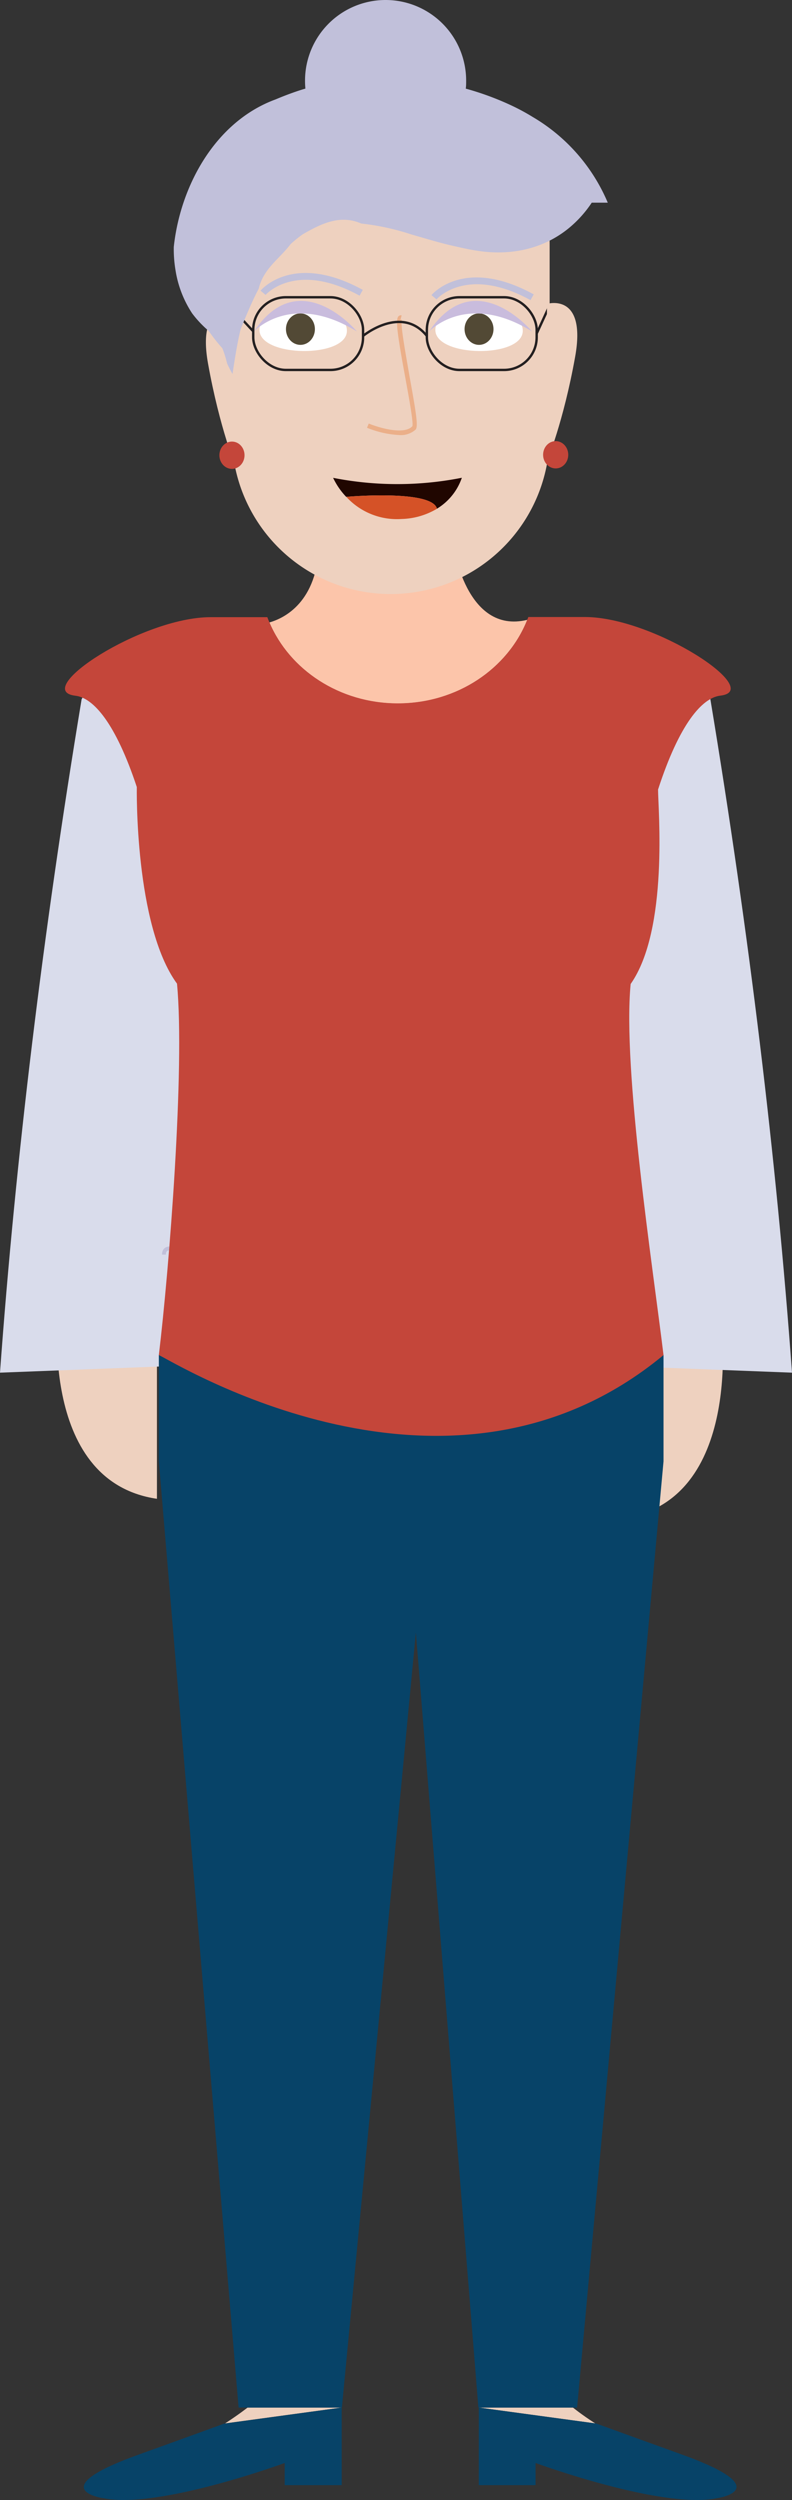 <svg xmlns="http://www.w3.org/2000/svg" viewBox="0 0 208.42 657.19"><rect x="0" y="0" width="208.42" height="657.19" fill="#333333" stroke="none"/><defs><style>.cls-1{fill:#eed1bf;}.cls-2{fill:#fcc5aa;}.cls-3{fill:#d9dceb;}.cls-4{fill:#074368;}.cls-12,.cls-5{fill:none;stroke-miterlimit:10;}.cls-5{stroke:#c1c0da;stroke-width:1.01px;}.cls-6{fill:#c4463a;}.cls-7{fill:#fff;}.cls-8{fill:#524935;}.cls-9{fill:#c9bcdd;}.cls-10{fill:#ebaf89;}.cls-11{fill:#c1c0da;}.cls-12{stroke:#231f20;stroke-width:0.63px;}.cls-13{fill:#200600;}.cls-14{fill:#d55227;}</style></defs><g id="Layer_2" data-name="Layer 2"><g id="Layer_1-2" data-name="Layer 1"><path id="Koza" class="cls-1" d="M15.41,343S9.52,389.34,41.3,394V341.83Z"/><path id="Koza-2" data-name="Koza" class="cls-1" d="M189.81,348.14s5.89,46.38-25.9,51V347Z"/><path id="Vrat" class="cls-2" d="M138.76,162.94c-5.1,12.81-18.42,22-34.07,22-15.37,0-28.5-8.84-33.8-21.31,4-1.14,12.58-5.35,13.09-20.48h35.3S122.52,166.89,138.76,162.94Z"/><path class="cls-3" d="M0,360.84l51.93-2V211.69s-12-61-30.45-27.88Q6.15,276.36,0,360.84Z"/><path class="cls-3" d="M208.42,360.84l-51.94-2V211.69s12-61,30.46-27.88Q202.27,276.36,208.42,360.84Z"/><path id="Koza-3" data-name="Koza" class="cls-1" d="M89.92,632.89l-30.69,4.17c3.61-2.34,5.93-4.17,5.93-4.17Z"/><path id="Koza-4" data-name="Koza" class="cls-1" d="M156.64,637.06,126,632.89h24.77S153,634.72,156.64,637.06Z"/><path id="cevlje" class="cls-4" d="M89.92,632.89v20.39h-15v-5.82s-33.06,12.16-47.57,9.29c0,0-16.55-2.23,8.86-11.39,19-6.85,22.83-8.27,22.83-8.27l.17,0h0Z"/><path id="cevlje-2" data-name="cevlje" class="cls-4" d="M188.51,656.75c-14.5,2.87-47.57-9.29-47.57-9.29v5.82H126V632.89l30.69,4.17h0l.17,0s3.83,1.42,22.84,8.27C205.06,654.52,188.51,656.75,188.51,656.75Z"/><path class="cls-5" d="M43.14,329.81c.14-12.11,61.31,48.44,119,0"/><polygon id="Hlace" class="cls-4" points="174.61 356.22 174.61 384.16 151.87 632.89 125.89 632.89 109.44 429.12 89.97 632.89 62.79 632.89 41.8 384.16 41.8 356.22 174.61 356.22"/><path id="Majica" class="cls-6" d="M189.55,182.87c-4.83.58-10.78,7.47-16.38,24.68,0,4.95,2.85,36.81-7.21,51.12-2.17,22.51,5.85,74.46,8.65,97.55-56.74,46.95-129,1.63-132.81,0,2.74-22.76,6.89-75.42,4.78-97.64C35.36,243.24,36,206.89,36,206.89c-5.54-16.71-11.39-23.45-16.16-24C8,181.49,37.32,162.24,55.41,162.24H70.35q.25.69.54,1.35c5.3,12.47,18.43,21.31,33.8,21.31,15.65,0,29-9.15,34.07-22,.1-.23.19-.47.28-.7H154C172.07,162.24,201.39,181.49,189.55,182.87Z"/><path id="Koza-5" data-name="Koza" class="cls-1" d="M98.74,26.6h8.2a37.7,37.7,0,0,1,37.7,37.7v50.06a41.8,41.8,0,0,1-41.8,41.8h0A41.8,41.8,0,0,1,61,114.36V64.3A37.7,37.7,0,0,1,98.74,26.6Z"/><path class="cls-7" d="M91.29,87c.09-8-22.94-8.35-23-.31C68.18,93.93,91.21,94.24,91.29,87Z"/><path class="cls-7" d="M137.57,87c.09-8-22.94-8.35-23-.31C114.46,93.93,137.49,94.24,137.57,87Z"/><ellipse class="cls-8" cx="79.06" cy="86.52" rx="3.81" ry="4.14"/><ellipse class="cls-8" cx="126.06" cy="86.52" rx="3.81" ry="4.14"/><path id="Oci" class="cls-9" d="M66.83,87.14s9.78-10.67,27.09,0C93.92,87.14,78.87,69.06,66.83,87.14Z"/><path id="Oci-2" data-name="Oci" class="cls-9" d="M112.93,87.14s9.79-10.67,27.1,0C140,87.14,125,69.06,112.93,87.14Z"/><g id="Nos"><path class="cls-10" d="M105,114.36a25.86,25.86,0,0,1-8.42-1.91l.46-1.11c2.44,1,9.25,3.13,11.48.7.32-.83-.91-7.54-1.9-12.94-2.1-11.49-2.61-15.2-1.71-16a.83.83,0,0,1,.78-.19l-.3,1.16a.38.38,0,0,0,.38-.14c-.53,1,1,9.1,2,15,1.85,10.16,2.29,13.22,1.6,14A5.8,5.8,0,0,1,105,114.36Z"/></g><path id="Obrve" class="cls-11" d="M94.63,77.73c-16.86-9.24-24.66-.29-24.74-.2l-1.33-1.12c.35-.42,8.81-10.12,26.91-.21Z"/><path id="Obrve-2" data-name="Obrve" class="cls-11" d="M139.61,78.9c-16.86-9.24-24.66-.29-24.74-.2l-1.33-1.12c.35-.42,8.81-10.12,26.91-.2Z"/><g id="ocala"><rect class="cls-12" x="112.33" y="78.14" width="28.9" height="19.11" rx="8.59"/><rect class="cls-12" x="66.64" y="78.14" width="28.9" height="19.11" rx="8.59"/><path class="cls-12" d="M95.54,88.3s10.09-8.28,16.79,0"/><line class="cls-12" x1="61.04" y1="81.06" x2="66.64" y2="87.09"/><line class="cls-12" x1="144.63" y1="80.3" x2="141.22" y2="87.7"/></g><path id="Koza-6" data-name="Koza" class="cls-1" d="M143.93,79.89s10.48-3.19,7.43,13.86-7.43,27.6-7.43,27.6Z"/><path id="Koza-7" data-name="Koza" class="cls-1" d="M62.17,81.67s-10.48-3.18-7.43,13.87,7.43,27.6,7.43,27.6Z"/><ellipse id="Uhani" class="cls-6" cx="61.04" cy="119.67" rx="3.31" ry="3.59"/><ellipse id="Uhani-2" data-name="Uhani" class="cls-6" cx="146.23" cy="119.55" rx="3.31" ry="3.59"/><path class="cls-13" d="M121.54,125.59a15.29,15.29,0,0,1-6.56,8.14c-1.24-5.12-23.8-3.13-23.88-3.12a19,19,0,0,1-3.44-5A87.28,87.28,0,0,0,121.54,125.59Z"/><path class="cls-14" d="M115,133.73h0a19.14,19.14,0,0,1-9.32,2.7,18.09,18.09,0,0,1-14.55-5.82C91.18,130.6,113.74,128.61,115,133.73Z"/><polygon class="cls-13" points="91.1 130.61 91.1 130.61 91.1 130.61 91.1 130.61"/><path id="Lasje" class="cls-11" d="M159.94,53.28h-4.22a30.27,30.27,0,0,1-6.16,6.8c-6.81,5.5-15.41,7.19-24,5.83-2.48-.37-5.08-1-7.72-1.6q-2.35-.59-4.74-1.28l-4.81-1.39a65.25,65.25,0,0,0-6.42-1.76,63.6,63.6,0,0,0-6.81-1.12c-5.56-2.45-10.6.07-15.42,2.85a32,32,0,0,0-3.17,2.57c-2.94,3.89-7.14,6.42-8.38,11.7-.91,1.72-1.74,3.49-2.52,5.3S64,84.81,63.3,86.65c-.47,1.93-.85,3.91-1.19,5.86s-.64,3.91-.92,5.8c0,0-.61-1-1.42-2.75a30,30,0,0,0-1.25-4A45.91,45.91,0,0,1,54.93,87a28,28,0,0,1-4.37-4.63A28.65,28.65,0,0,1,46.2,71.11a33.57,33.57,0,0,1-.47-6.19c1.74-16.18,11-33,26.8-38.79q3-1.27,6-2.27c.61-.2,1.22-.39,1.84-.57a20.6,20.6,0,0,1-.1-2.09,21.2,21.2,0,1,1,42.4,0c0,.71,0,1.41-.1,2.1a75.68,75.68,0,0,1,12.32,4.57,56,56,0,0,1,5.33,2.9A47.58,47.58,0,0,1,159.94,53.28Z"/></g></g></svg>